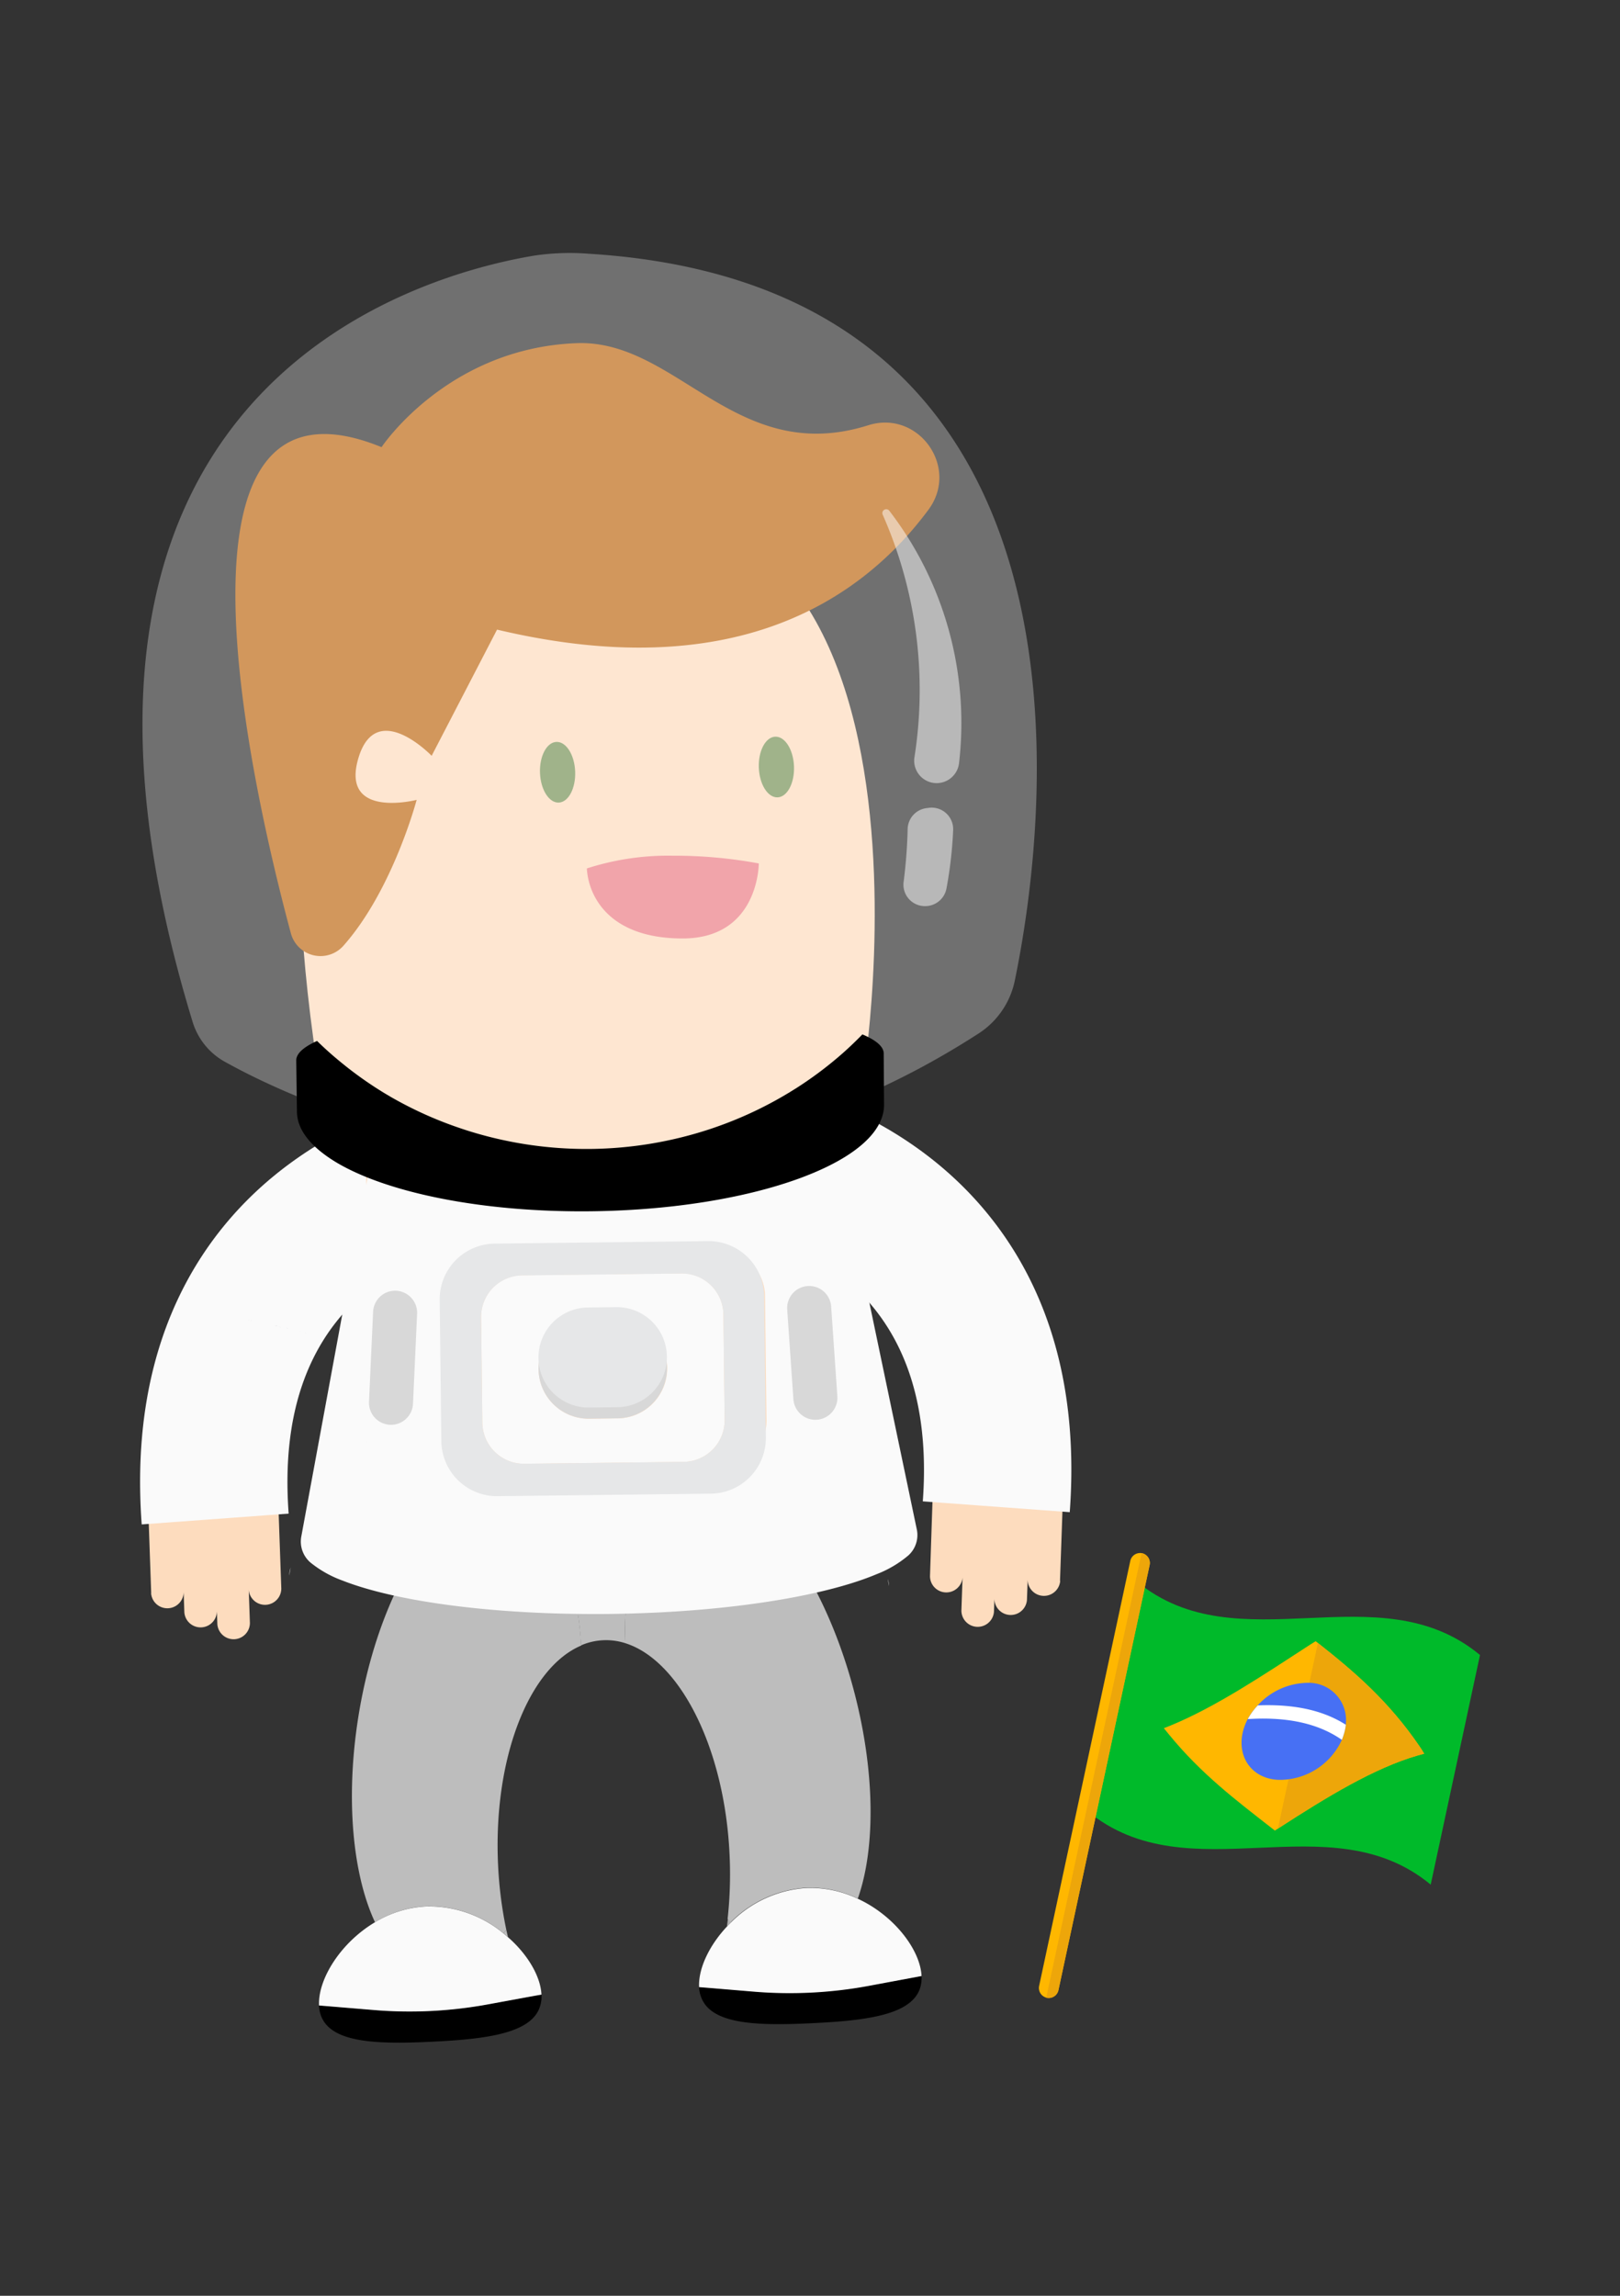 <svg id="Layer_1" data-name="Layer 1" xmlns="http://www.w3.org/2000/svg" viewBox="0 0 324 459"><rect x="0" y="0" width="324" height="459" fill="#333333" stroke="none"/><defs><style>.cls-1{fill:#fddcbe;}.cls-2{fill:#fafafa;}.cls-3{fill:#bf6b17;}.cls-4{fill:#789358;}.cls-5{fill:#eb7d86;}.cls-6{fill:#bdbdbd;}.cls-7{fill:#b0b0b0;}.cls-8{fill:#e0e1e1;}.cls-9{fill:#e3e4e5;}.cls-10{fill:#e0e0e0;}.cls-11{fill:#d8d8d8;}.cls-12{fill:#e6e7e8;}.cls-13,.cls-14,.cls-19{fill:#fff;}.cls-13{opacity:0.3;}.cls-14{opacity:0.5;}.cls-15{fill:#00ba2a;}.cls-16{fill:#ffb700;}.cls-17{fill:#eda60a;}.cls-18{fill:#4770f4;}</style></defs><title>astronaut 1</title><path class="cls-1" d="M30.24,318.51l-.76-21.62,6.51-.23-.18-5.21,6.51-.23.09,2.6,6.51-.23.09,2.6L55.5,296l.76,21.62a3.26,3.26,0,0,1-6.51.23l.23,6.65a3.26,3.26,0,0,1-6.51.23l-.09-2.6a3.26,3.26,0,0,1-6.51.23l-.14-4.05a3.26,3.26,0,0,1-6.51.23Z"/><path class="cls-2" d="M57.73,302.62l-29.39,2.16c-2.89-39.34,14.36-60.84,29.35-71.95a78.93,78.93,0,0,1,33.72-14.39l4,29.2.11,0a51,51,0,0,0-21,9.49C61.84,266.9,56.22,282.21,57.73,302.62Z"/><path class="cls-1" d="M212,316.06l.76-21.62-6.51-.23.18-5.21-6.51-.23-.09,2.6-6.51-.23-.09,2.6-6.51-.23L186,315.14a3.26,3.26,0,0,0,6.51.23l-.23,6.65a3.26,3.26,0,0,0,6.51.23l.09-2.6a3.26,3.26,0,0,0,6.51.23l.14-4.05a3.26,3.26,0,0,0,6.51.23Z"/><path class="cls-2" d="M184.56,300.17l29.39,2.16c2.89-39.34-14.36-60.84-29.35-71.95A78.93,78.93,0,0,0,150.87,216l-4,29.2-.11,0a51,51,0,0,1,21,9.49C180.44,264.46,186.06,279.76,184.56,300.17Z"/><path class="cls-1" d="M172.91,213.32S195.63,65.77,89.19,108.89c0,0-42.53.23-25.07,108.56Z"/><path class="cls-3" d="M185.67,101.94c-13.61,18.31-39.15,35.12-86.26,23.94L86.33,151.11s-11.14-11.61-14.68.56,11.68,8.25,11.68,8.25-4.75,18-14.64,29.16a6.13,6.13,0,0,1-10.51-2.46c-7.73-28.73-27.9-116,18.13-97.22,0,0,13.13-19.81,39-20.79,20.09-.76,31.86,24.75,58.32,16.42C183.68,81.84,192,93.45,185.67,101.94Z"/><ellipse class="cls-4" cx="155.27" cy="153.37" rx="3.52" ry="6.07" transform="translate(-5.71 6) rotate(-2.18)"/><ellipse class="cls-4" cx="111.52" cy="154.39" rx="3.52" ry="6.07" transform="translate(-5.77 4.34) rotate(-2.17)"/><path class="cls-5" d="M117.37,173.63c.29,5.35,4.26,14,19.15,14,15.28,0,15.24-15,15.24-15a92.63,92.63,0,0,0-17.2-1.55A52.92,52.92,0,0,0,117.37,173.63Z"/><path class="cls-6" d="M126.08,314.12a64.89,64.89,0,0,0-1,14.41,12.6,12.6,0,0,0-8.87.43,64.89,64.89,0,0,0-2.36-14.25c2,0,4-.08,6.11-.18S124.1,314.29,126.08,314.12Z"/><path class="cls-7" d="M146.2,384.31c-.28.27-.55.55-.81.83.07-.49.13-1,.19-1.47C145.78,383.89,146,384.1,146.2,384.31Z"/><path class="cls-6" d="M101.59,387.28l-.89-.75c.19-.22.38-.46.56-.7C101.36,386.32,101.47,386.8,101.59,387.28Z"/><path class="cls-6" d="M99.62,373a81.72,81.72,0,0,0,1.64,12.83c-.18.24-.37.47-.56.7a23.34,23.34,0,0,0-15.56-5.39A22,22,0,0,0,75,384.31c-4.44-9.47-5.94-24.59-3.34-41,2.06-13,6.33-24.47,11.56-32.46,6.49,2.55,17.66,4.06,30.68,3.92A64.89,64.89,0,0,1,116.24,329C105.76,333.42,98.58,351.62,99.62,373Z"/><path class="cls-6" d="M171.56,379.59a22,22,0,0,0-10.41-2.16,23.34,23.34,0,0,0-15,6.88c-.21-.21-.42-.42-.63-.64a81.69,81.69,0,0,0,.39-12.93c-1-21.38-10-38.8-20.84-42.21a64.89,64.89,0,0,1,1-14.41c13-1.13,23.94-3.72,30.15-6.89,6,7.44,11.34,18.41,14.66,31.18C175.08,354.55,175.06,369.73,171.56,379.59Z"/><path d="M108.29,398.78a6.19,6.19,0,0,1-1,3.85c-2.79,4.13-11.06,5.1-20.84,5.57-12.29.6-22.29.21-22.65-7.26l10.85.9a86.72,86.72,0,0,0,22.93-1.12l8-1.47Z"/><path class="cls-2" d="M108.29,398.78l-2.7.49-8,1.47a86.72,86.72,0,0,1-22.93,1.12l-10.85-.9c-.25-5.22,4.26-12.51,11.18-16.64a22,22,0,0,1,10.15-3.16,23.34,23.34,0,0,1,15.56,5.39l.89.75C105.56,390.77,108.12,395.16,108.29,398.78Z"/><path d="M184.31,395.07c.36,7.47-9.55,8.83-21.84,9.43-9.78.48-18.1.33-21.28-3.52a6.19,6.19,0,0,1-1.37-3.74l2.73.22,8.12.68A86.72,86.72,0,0,0,173.6,397Z"/><path class="cls-2" d="M184.31,395.07l-10.71,2a86.72,86.72,0,0,1-22.93,1.12l-8.12-.68-2.73-.22c-.18-3.62,1.94-8.23,5.56-12.1.27-.28.54-.56.81-.83a23.34,23.34,0,0,1,15-6.88,22,22,0,0,1,10.41,2.16C178.86,383,184.06,389.85,184.31,395.07Z"/><path class="cls-1" d="M149.17,299.09,96.9,300.81C85,301.2,75,290.31,74.56,276.49l-2-61.28L166.67,213,170,272.54C170.74,286.69,161.34,298.69,149.17,299.09Z"/><path class="cls-8" d="M177.8,317.1l-.26-1.4A4.36,4.36,0,0,1,177.8,317.1Z"/><path class="cls-2" d="M183.36,305.78l-16.92-80.87c-9,5.11-26,8.69-45.49,8.92S84.4,230.89,75.25,226l-15,81.25h0a5.51,5.51,0,0,0,1.82,5.13A22.09,22.09,0,0,0,68.49,316c9.34,3.68,25.57,6.2,44.58,6.63,2.91.06,5.89.09,8.93.05s6-.13,8.91-.26c19-.88,35.16-3.79,44.41-7.69a22.16,22.16,0,0,0,6.35-3.75,5.5,5.5,0,0,0,1.7-5.17Zm-82.58-11.29c-6,.07-10.9-4.29-11-9.69l-.3-25c-.06-5.4,4.76-9.88,10.73-10L142,249.3c6-.07,10.9,4.29,11,9.69l.3,25c.06,5.4-4.76,9.88-10.73,10Z"/><path class="cls-9" d="M49.84,264a.12.12,0,0,1-.14-.12C50,263.91,49.61,263.82,49.84,264Z"/><path class="cls-9" d="M55.18,265.07c.08,0,.17-.07.24,0s0-.12.07-.1-.1.19-.29.18l0,0A.09.09,0,0,0,55.18,265.07Z"/><path class="cls-9" d="M55.07,265a.31.31,0,0,1,.1.07A.11.11,0,0,1,55.07,265Z"/><path class="cls-9" d="M55.18,265.19v0Z"/><path class="cls-9" d="M77.26,280.32l0,.09A.2.2,0,0,1,77.26,280.32Z"/><path class="cls-9" d="M76.4,283.39l0,0S76.43,283.38,76.4,283.39Z"/><path class="cls-9" d="M70.52,271.31s0,0,0,0l.11.05Z"/><path class="cls-9" d="M77.41,280v0h0Z"/><path class="cls-9" d="M50.3,263.95c.09.15-.09.11-.17.16S50.25,264,50.3,263.95Z"/><path class="cls-9" d="M55,265.14s0-.07-.05-.09.09.05.15.07S55,265.16,55,265.14Z"/><path class="cls-9" d="M56.17,265.43l-.4-.24C55.92,265.24,56.16,265.36,56.17,265.43Z"/><path class="cls-9" d="M57.37,265.48s-.06-.07,0-.1S57.48,265.45,57.37,265.48Z"/><path class="cls-9" d="M57.41,265.65c0-.12.19,0,.21,0A.26.26,0,0,1,57.41,265.65Z"/><path class="cls-9" d="M59.93,266.14c0-.11.17.09.25.05S60,266.16,59.93,266.14Z"/><path class="cls-9" d="M61,266.55l.06-.07c.06,0,.11.09,0,.1Z"/><polygon class="cls-9" points="79.32 275.03 79.24 275.13 79.25 275.02 79.32 275.03"/><path class="cls-9" d="M76.22,284.17s-.11,0,0-.13C76.13,284.18,76.27,284.06,76.22,284.17Z"/><polygon class="cls-9" points="73.36 288.37 73.27 288.27 73.38 288.34 73.36 288.37"/><path class="cls-10" d="M58.12,313.43,57.86,315A4.92,4.92,0,0,1,58.12,313.43Z"/><path class="cls-2" d="M136.3,254.58l-31.9.38a8.3,8.3,0,0,0-8.18,8.38l.25,21.12a8.31,8.31,0,0,0,8.38,8.2l31.9-.38a8.31,8.31,0,0,0,8.18-8.39l-.25-21.12A8.3,8.3,0,0,0,136.3,254.58Zm-12.75,29-5.71.07a10,10,0,0,1-.24-20l5.71-.07a10,10,0,0,1,.24,20Z"/><path class="cls-11" d="M133.4,273.46a10,10,0,0,1-9.86,10.1l-5.71.07a10,10,0,0,1-.24-20l5.71-.07A10,10,0,0,1,133.4,273.46Z"/><path class="cls-12" d="M141.62,248.14l-42.68.5a11.12,11.12,0,0,0-11,11.22l.33,28.27a11.12,11.12,0,0,0,11.22,11l42.68-.5a11.12,11.12,0,0,0,11-11.22l-.33-28.27A11.12,11.12,0,0,0,141.62,248.14Zm3.31,35.74a8.31,8.31,0,0,1-8.18,8.39l-31.9.38a8.31,8.31,0,0,1-8.38-8.2l-.25-21.12A8.3,8.3,0,0,1,104.4,255l31.9-.38a8.3,8.3,0,0,1,8.38,8.18Z"/><path class="cls-12" d="M133.38,271.24a10,10,0,0,1-9.86,10.1l-5.71.07a10,10,0,0,1-.24-20l5.71-.07A10,10,0,0,1,133.38,271.24Z"/><path class="cls-11" d="M163.38,283.85h0a4.41,4.41,0,0,1-4.7-4.09l-1.24-17.94a4.41,4.41,0,0,1,4.09-4.7h0a4.41,4.41,0,0,1,4.7,4.09l1.24,17.94A4.41,4.41,0,0,1,163.38,283.85Z"/><path class="cls-11" d="M78,284.86h0a4.41,4.41,0,0,0,4.6-4.2l.82-18a4.41,4.41,0,0,0-4.2-4.6h0a4.41,4.41,0,0,0-4.6,4.2l-.82,18A4.41,4.41,0,0,0,78,284.86Z"/><path class="cls-13" d="M45,212.3c17.73,9.84,81.56,39,150.7-5.66a16.56,16.56,0,0,0,7.25-10.54c5.91-28.53,21.72-138.75-85.2-145.37a48.38,48.38,0,0,0-11,.39C83.13,55.09,0,78.19,38.54,204.36A13.65,13.65,0,0,0,45,212.3Z"/><path d="M176.81,220.89c0,3.73-2.78,7.27-7.71,10.35-10.07,6.28-29,10.67-50.77,10.93s-40.8-3.68-51-9.73c-5-3-7.9-6.43-7.94-10.16L59.25,212c0-1.36,1.47-2.67,4.16-3.88,1.27,1.24,2.6,2.46,4,3.62a75.74,75.74,0,0,0,9.45,6.8l1.3.77a77,77,0,0,0,13.14,6c1.07.37,2.14.73,3.22,1.05a78.83,78.83,0,0,0,47.3-.56c1.07-.35,2.13-.73,3.2-1.13a77,77,0,0,0,13-6.35l1.29-.8a75.74,75.74,0,0,0,9.29-7c1.34-1.19,2.64-2.44,3.88-3.71,2.71,1.14,4.24,2.42,4.26,3.78"/><path class="cls-14" d="M190.63,166a83.69,83.69,0,0,1-1.33,11.61,4.33,4.33,0,0,1-4.4,3.55h-.08a4.29,4.29,0,0,1-4.1-4.82,101.63,101.63,0,0,0,.81-10.57,4.31,4.31,0,0,1,3.76-4.2l.52-.07A4.31,4.31,0,0,1,190.63,166Z"/><path class="cls-14" d="M177.81,102.05a69.63,69.63,0,0,1,14,50.51,4.51,4.51,0,0,1-4.82,4h0a4.49,4.49,0,0,1-4.1-5.16,86.71,86.71,0,0,0-6.38-48.56A.78.78,0,0,1,177.81,102.05Z"/><path class="cls-15" d="M296,330.89C275.66,314,247.65,333,227.32,316.16l-9.85,45.91c20.33,16.85,48.34-2.12,68.67,14.73Z"/><path class="cls-16" d="M283.94,349.2c-6.21-9.12-13.12-15-20.11-20.52l-.7-.55-1,.62c-9.49,6.17-19,12.53-28,16.23l-1.36.54,1,1.23c6.47,7.93,13.5,13.22,20.5,18.69l.7.55.95-.61c9.48-6.13,18.89-11.88,27.6-14.4l1.32-.36Q284.41,349.89,283.94,349.2Z"/><path class="cls-17" d="M283.94,349.2c-6.21-9.12-13.12-15-20.11-20.52l-.25-.19-8,37.1.33-.21c9.48-6.13,18.89-11.88,27.6-14.4l1.32-.36Q284.41,349.89,283.94,349.2Z"/><path class="cls-18" d="M268.7,346.93q-.14.47-.33.92a13.67,13.67,0,0,1-12.62,8c-5.54-.2-8.65-4.89-7-10.24a11.21,11.21,0,0,1,.8-1.92,12.82,12.82,0,0,1,2-2.74,13.71,13.71,0,0,1,10.24-4.5,7.44,7.44,0,0,1,7.36,8.37A9.82,9.82,0,0,1,268.7,346.93Z"/><path class="cls-19" d="M268.7,346.93q-.14.47-.33.92c-5.18-3.62-11.78-4.59-18.81-4.15a12.82,12.82,0,0,1,2-2.74c6.51-.26,12.62.69,17.6,3.87A9.82,9.82,0,0,1,268.7,346.93Z"/><path class="cls-16" d="M228.41,310.54h0a2,2,0,0,0-2.35,1.52l-18.24,85a2,2,0,0,0,1.52,2.35h0a2,2,0,0,0,2.35-1.52l18.24-85A2,2,0,0,0,228.41,310.54Z"/><path class="cls-17" d="M228.41,310.54l-.1,0-19.07,88.9.09,0a2,2,0,0,0,2.35-1.52l18.24-85A2,2,0,0,0,228.41,310.54Z"/></svg>